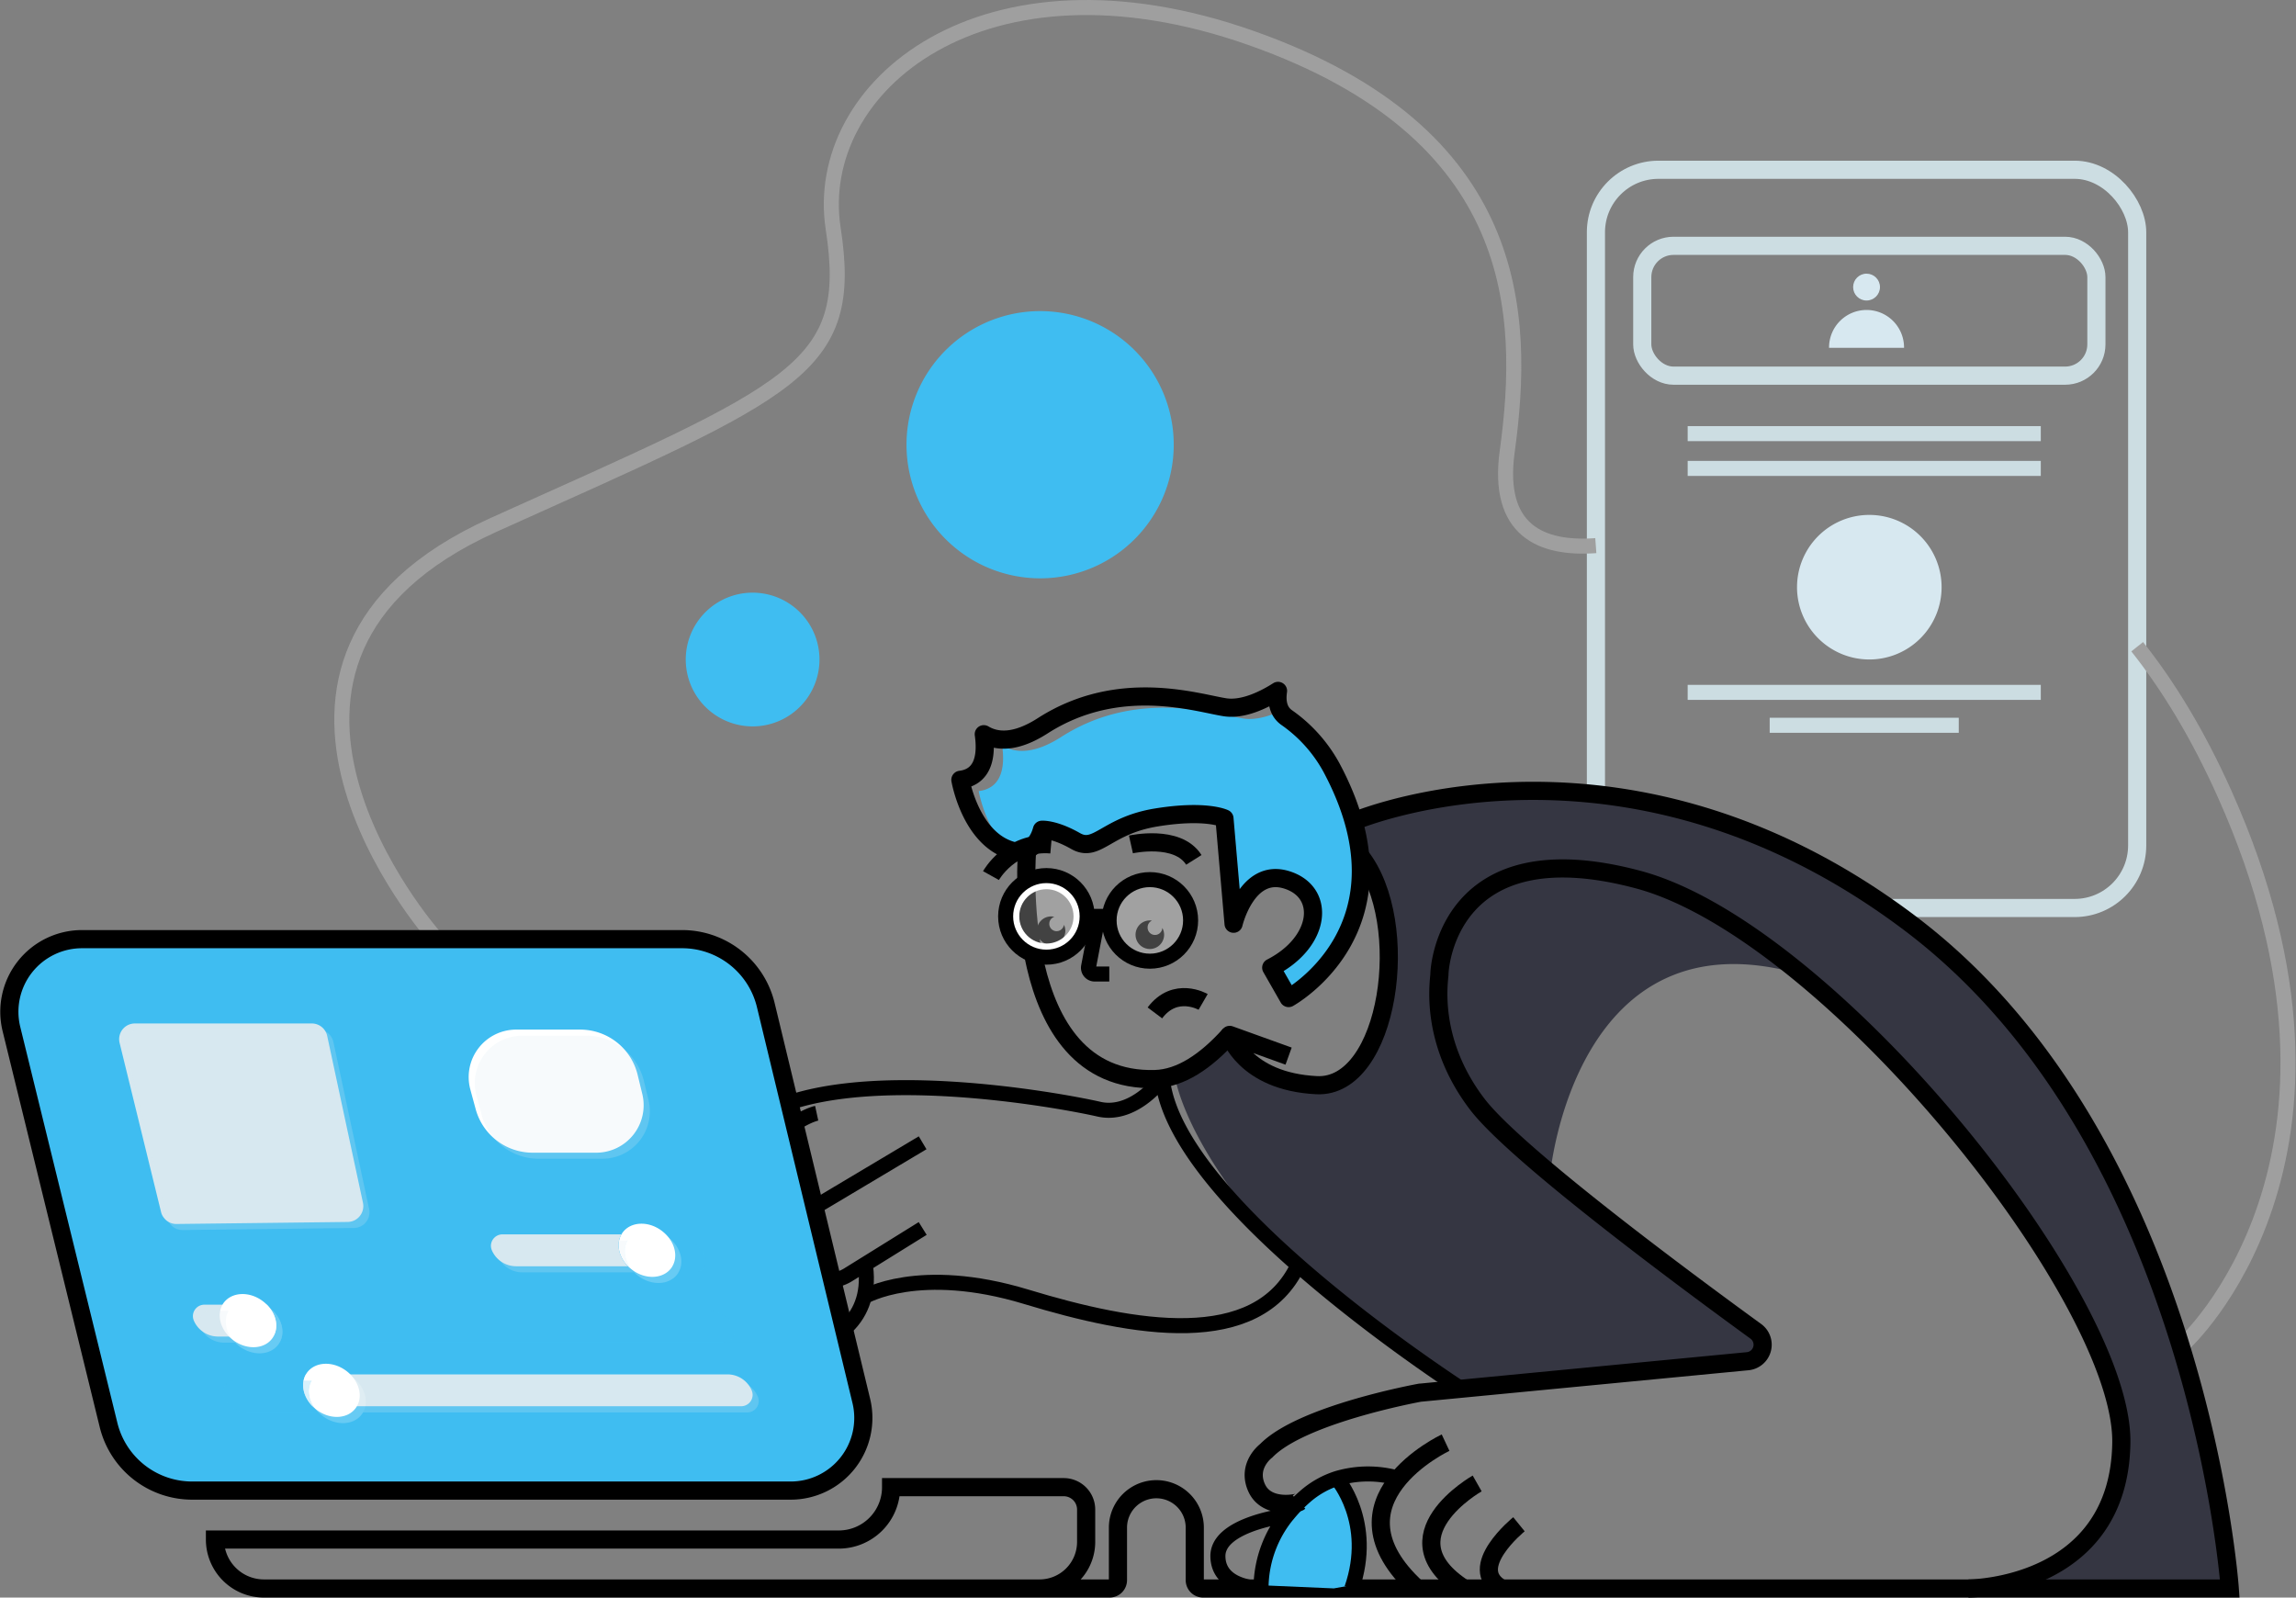 <svg xmlns="http://www.w3.org/2000/svg" width="610.822" height="425.02" viewBox="0 0 610.822 425.02">
  <rect x="0" y="0" width="610.822" height="425.02" fill="#808080" stroke="none"/>
  <g id="support_technology_error_deadline_stress_man_customer_service" data-name="support, technology, error | deadline, stress, man, customer service" transform="translate(2.491 2.002)">
    <g id="Group">
      <rect id="Rectangle" width="143.996" height="196.397" rx="16.64" transform="translate(422.083 43.163)" fill="none" stroke="#ccdde2" stroke-miterlimit="10" stroke-width="4.83"/>
      <rect id="Rectangle-2" data-name="Rectangle" width="120.818" height="34.543" rx="8.32" transform="translate(434.41 63.396)" fill="none" stroke="#ccdde2" stroke-miterlimit="10" stroke-width="4.83"/>
      <g id="Group-2" data-name="Group" transform="translate(475.585 70.803)">
        <ellipse id="Oval" cx="3.57" cy="3.572" rx="3.57" ry="3.572" transform="translate(14.926 0)" fill="#d7e8f0"/>
        <path id="Path" d="M0,9.982a9.976,9.976,0,1,1,19.951,0Z" transform="translate(8.521 9.753)" fill="#d7e8f0"/>
        <path id="Shape" d="M0,19.247A19.231,19.231,0,1,1,19.232,38.486,19.237,19.237,0,0,1,0,19.247Z" transform="translate(0 64.158)" fill="#d7e8f0"/>
      </g>
      <path id="Shape-2" data-name="Shape" d="M4.282,52.526A35.547,35.547,0,1,1,35.561,71.19,35.612,35.612,0,0,1,4.282,52.526Z" transform="translate(238.656 80.668)" fill="#3fbdf1"/>
      <path id="Shape-3" data-name="Shape" d="M5.321,30.5a17.789,17.789,0,1,1,12.474,5.107A17.815,17.815,0,0,1,5.321,30.5Z" transform="translate(179.938 155.641)" fill="#3fbdf1"/>
      <g id="Group-3" data-name="Group" transform="translate(88.446)">
        <g id="Group-4" data-name="Group" transform="translate(358.048 113.36)">
          <path id="Path-2" data-name="Path" d="M0,.49H93.943" transform="translate(0 -0.49)" fill="none" stroke="#ccdde2" stroke-miterlimit="10" stroke-width="4"/>
          <path id="Path-3" data-name="Path" d="M0,.49H93.943" transform="translate(0 8.764)" fill="none" stroke="#ccdde2" stroke-miterlimit="10" stroke-width="4"/>
          <path id="Path-4" data-name="Path" d="M0,.49H93.943" transform="translate(0 68.346)" fill="none" stroke="#ccdde2" stroke-miterlimit="10" stroke-width="4"/>
          <path id="Path-5" data-name="Path" d="M0,.49H50.3" transform="translate(21.817 77.101)" fill="none" stroke="#ccdde2" stroke-miterlimit="10" stroke-width="4"/>
        </g>
        <g id="Group-5" data-name="Group" transform="translate(0)">
          <path id="Path-6" data-name="Path" d="M0,0C8.285,10.42,16.166,23.334,23.292,39.247c43.391,96.962-10.844,146.171-10.844,146.171" transform="translate(477.64 170.05)" fill="none" stroke="#9f9f9f" stroke-miterlimit="10" stroke-width="4"/>
          <path id="Path-7" data-name="Path" d="M24.428,246.933s-64.387-73.082,15.9-109.269,96.186-41.215,90.393-78.858S170.465-17.167,242.072,8.162s73.042,73.062,67.963,109.963c-2.883,21.036,9.046,26.091,23.575,25.032" transform="translate(0 0)" fill="none" stroke="#9f9f9f" stroke-miterlimit="10" stroke-width="4"/>
        </g>
      </g>
      <path id="Shape-4" data-name="Shape" d="M219.759,212.186a44.27,44.27,0,0,0,16.381-6.707l.195-.135a43.625,43.625,0,0,0,13.276-14.653,4.074,4.074,0,0,0,.256-.519,27.691,27.691,0,0,0,3.058-11.573,3.627,3.627,0,0,0-.014-.478c.478-8.931-1.953-20.126-7.726-33.195v-.04c-5.335-12.024-13.538-25.612-24.922-40.44l-.067-.067c-9.935-12.934-18.941-23.307-26.552-31.449-1.125-1.193-2.257-2.413-3.408-3.586-.3-.323-.606-.626-.889-.93a205.523,205.523,0,0,0-20.564-18.973c-.519-.431-.8-.627-.8-.627C107.892,31.493,101.3,101.886,101.3,101.886h.047l43.782,34.037.148.108a.077.077,0,0,1,.047,0c.539.263,7.894,3.909,11.06,8.163a6.736,6.736,0,0,1,1.387,3.127,2.44,2.44,0,0,1-.168,1.2c-.821,1.8-3.987,2.885-7.456,3.559a80.41,80.41,0,0,1-10.959,1.065c-.088,0-1.145.108-2.93.283l-2.02.2c-.741.061-1.543.149-2.432.236l-1.819.175c-.283.02-.633.088-.956.088l-2.021.2a9.37,9.37,0,0,1-1.065.108c-15.418,1.537-39.242,3.97-42.731,4.644a10.843,10.843,0,0,1-5.119-.047,5.662,5.662,0,0,1-2.344-1.193l-30-21.966q-7.43-5.426-13.384-10.636a36.921,36.921,0,0,0-2.519-2.952C3.556,93.838,1.408,75.694,1.408,75.694A8.064,8.064,0,0,0,0,75.5c3.752-2.022,11.882-6.43,13.229-7.664,1.738-1.631,2.8-2.938,7.228,3.492s21.17,6.841,21.17,6.841c18.652-5.446,16.712-34.361,15.782-44.76S50.9,20.1,50.9,20.1A31.9,31.9,0,0,0,49.1,8.078c4.4-1.806,73.844-28.807,148.01,27.217,76.639,57.9,84.978,176.892,84.978,176.892Z" transform="translate(308.62 208.404)" fill="#353642"/>
      <path id="Path-8" data-name="Path" d="M84.742,75.7a23.485,23.485,0,0,1-2.3,1.5l-4.621-8.088c10.656-5.453,13.647-15.064,8.958-20.341A10.406,10.406,0,0,0,81.9,45.75c-4.715-1.429-7.982.674-10.2,3.5a24.068,24.068,0,0,0-3.907,8.182l-2.25-25.963-.175-2.022s-4.9-2.433-18.186-.263-15.728,9.51-21.433,6.255-8.938-2.993-8.938-2.993c-1.623,5.965-5.968,5.965-5.968,5.965a13.04,13.04,0,0,1-3.011-.735C1.67,32.007,0,22.173,0,22.173c6.466-.8,6.965-7.03,6.224-12.132,3.583,2.13,8.635,2.278,15.728-2.278C42.3-5.259,63.167,1.791,70.5,2.877,73.776,3.355,77.36,2.2,80.33.855a5.222,5.222,0,0,0,1.563,1.732,39.009,39.009,0,0,1,11.929,13.3c19.1,35.715-1.839,54.682-9.08,59.811Z" transform="translate(257.887 186.288)" fill="#3fbdf1"/>
      <path id="Path-9" data-name="Path" d="M211.7,212.206h7.679a12.4,12.4,0,0,0,12.387-12.395v-8.6a5.963,5.963,0,0,0-5.968-5.965H179.877a13.914,13.914,0,0,1-13.929,13.932H0a13.031,13.031,0,0,0,13.02,13.028H237.993a2.23,2.23,0,0,0,2.236-2.238V196.01a10.218,10.218,0,1,1,20.436,0v13.959a2.23,2.23,0,0,0,2.229,2.238H536.014S527.675,93.184,451.036,35.294C376.869-20.729,307.431,6.272,303.026,8.078l-.216.081" transform="translate(54.698 208.397)" fill="none" stroke="#000" stroke-miterlimit="10" stroke-width="4.83"/>
      <path id="Path-10" data-name="Path" d="M7.571,3.8A3.785,3.785,0,1,1,3.779,0a3.7,3.7,0,0,1,.869.108A1.928,1.928,0,0,0,3.3,1.955,1.961,1.961,0,0,0,5.254,3.929,2.021,2.021,0,0,0,7.207,2.238,3.77,3.77,0,0,1,7.571,3.8Z" transform="translate(273.359 241.804)"/>
      <path id="Path-11" data-name="Path" d="M7.6,3.795A3.8,3.8,0,1,1,3.8,0a2.275,2.275,0,0,1,.539.061A1.934,1.934,0,0,0,3.213,1.82,1.955,1.955,0,1,0,7.12,2a3.682,3.682,0,0,1,.478,1.8Z" transform="translate(299.608 242.869)"/>
      <path id="Path-12" data-name="Path" d="M84.5,0c-.438,2.952.108,5.54,2.277,7.077a39.009,39.009,0,0,1,11.929,13.3c22.78,42.59-11.39,61.334-11.39,61.334l-4.621-8.088c13.3-6.794,14.664-20.1,4.082-23.361s-14.1,11.68-14.1,11.68l-2.425-28s-4.9-2.433-18.186-.263-15.728,9.51-21.433,6.255-8.938-2.993-8.938-2.993c-1.623,5.965-5.968,5.965-5.968,5.965C2.991,41.283,0,23.657,0,23.657c6.46-.809,6.958-7.037,6.224-12.132,3.577,2.13,8.635,2.285,15.728-2.278C42.3-3.774,63.167,3.282,70.5,4.368,75.561,5.1,81.374,2,84.5,0Z" transform="translate(253.01 181.805)" fill="none" stroke="#000" stroke-linecap="round" stroke-linejoin="round" stroke-miterlimit="10" stroke-width="4.83"/>
      <path id="Path-13" data-name="Path" d="M16.24,2.022,21.271,0l3.772,10.184-.593,18.481-5.1.923L0,28.753S1.347,17.484,5.463,12.125A59.108,59.108,0,0,1,16.24,2.022Z" transform="translate(333.017 390.988)" fill="#3fbdf1"/>
      <g id="Group-6" data-name="Group" transform="translate(261.147 222.094)">
        <g id="Group-7" data-name="Group" transform="translate(0 0)">
          <path id="Path-14" data-name="Path" d="M0,8.361S5.153-.893,16,.07" transform="translate(0 0.485)" fill="none" stroke="#000" stroke-miterlimit="10" stroke-width="4.83"/>
          <path id="Path-15" data-name="Path" d="M0,.556S12.394-2.228,16.731,4.667" transform="translate(37.235)" fill="none" stroke="#000" stroke-miterlimit="10" stroke-width="4.83"/>
          <path id="Path-16" data-name="Path" d="M12.832,1.267S5.422-3.026,0,4.192" transform="translate(43.607 41.184)" fill="none" stroke="#000" stroke-miterlimit="10" stroke-width="4.83"/>
          <path id="Path-17" data-name="Path" d="M.236,0S-5.038,62.082,34.292,60.936c6.736-.2,13.431-4.624,19.83-11.748" transform="translate(9.383 2.038)" fill="none" stroke="#000" stroke-miterlimit="10" stroke-width="4.83"/>
        </g>
        <path id="Path-18" data-name="Path" d="M15.674,53.313,0,47.665S3.887,60.094,23.137,61.044,48.847,17.787,34.7,0" transform="translate(63.504 3.562)" fill="none" stroke="#000" stroke-linejoin="round" stroke-miterlimit="10" stroke-width="4.83"/>
        <g id="Group-8" data-name="Group" transform="translate(69.905 6.947)">
          <path id="Path-19" data-name="Path" d="M8.005,0S-6.362,11.667,3.4,17.093" transform="translate(62.549 174.47)" fill="none" stroke="#000" stroke-miterlimit="10" stroke-width="4.83"/>
          <path id="Path-20" data-name="Path" d="M12.2,0S-12.723,14.114,8.676,27.951" transform="translate(47.242 163.612)" fill="none" stroke="#000" stroke-miterlimit="10" stroke-width="4.83"/>
          <path id="Path-21" data-name="Path" d="M17.238,0S-15.841,15.5,9.647,38.8" transform="translate(33.796 152.76)" fill="none" stroke="#000" stroke-miterlimit="10" stroke-width="4.83"/>
          <path id="Path-22" data-name="Path" d="M190.14,191.562s40.131,0,40.67-38.8S152.993,16.524,102.287,2.97,49.4,26.56,49.4,28.083s-2.977,17.524,10.036,34.6c10.05,13.2,54.438,46.142,74.133,60.458a4.409,4.409,0,0,1-2.176,7.953l-87.106,8.371h-.054c-.822.148-31.564,5.823-40.926,15.462,0,0-5.247,3.889-2.533,9.861s11.053,4,11.282,3.781" transform="translate(0)" fill="none" stroke="#000" stroke-miterlimit="10" stroke-width="4.83"/>
        </g>
      </g>
      <ellipse id="Oval-2" data-name="Oval" cx="10.844" cy="10.851" rx="10.844" ry="10.851" transform="translate(292.569 232.011)" fill="#fff" opacity="0.26"/>
      <ellipse id="Oval-3" data-name="Oval" cx="10.844" cy="10.851" rx="10.844" ry="10.851" transform="translate(265.047 230.939)" fill="#fff" opacity="0.26"/>
      <g id="Group-9" data-name="Group" transform="translate(173.034 230.939)">
        <g id="Group-10" data-name="Group" transform="translate(0 1.072)">
          <path id="Path-23" data-name="Path" d="M48.113,1.177a29.135,29.135,0,0,0-16.462.04,23.942,23.942,0,0,0-8.507,4.846c-.539.472-1.058.95-1.556,1.429a40.081,40.081,0,0,0-3.038,3.336.808.808,0,0,1-.5.29C15.661,11.448-.081,13.942,0,21.9c.074,7.151,7.9,8.324,10.6,8.513a.808.808,0,0,0,.882-.8,31.024,31.024,0,0,1,6.877-18.569" transform="translate(148.484 158.11)" fill="none" stroke="#000" stroke-miterlimit="10" stroke-width="4"/>
          <path id="Path-24" data-name="Path" d="M22.363,0C24.208,14.889,12.643,21.622,0,22.619" transform="translate(32.408 103.109)" fill="none" stroke="#000" stroke-miterlimit="10" stroke-width="4"/>
          <path id="Path-25" data-name="Path" d="M14.033,68.567A26.763,26.763,0,0,1,.279,41.176C2.3,26.853,14.424,15.867,26.292,8.9c24.922-14.633,81.084-4.044,90.521-1.887,7.234,1.658,13.283-4,15.735-6.74a.815.815,0,0,1,1.414.438c5.18,30.33,65.336,71.5,79.252,80.712" transform="translate(0 54.054)" fill="none" stroke="#000" stroke-miterlimit="10" stroke-width="4"/>
          <path id="Path-26" data-name="Path" d="M35.214,22.795,15.3,35.163A10.008,10.008,0,1,1,4.883,18.07L35.194,0" transform="translate(34.732 70.015)" fill="none" stroke="#000" stroke-miterlimit="10" stroke-width="4"/>
          <ellipse id="Oval-4" data-name="Oval" cx="10.844" cy="10.851" rx="10.844" ry="10.851" transform="translate(119.535 0)" fill="none" stroke="#000" stroke-miterlimit="10" stroke-width="4"/>
        </g>
        <ellipse id="Oval-5" data-name="Oval" cx="9.221" cy="9.227" rx="9.221" ry="9.227" transform="translate(93.636 1.624)" fill="none" stroke="#fff" stroke-miterlimit="10" stroke-width="4"/>
        <g id="Group-11" data-name="Group" transform="translate(12.984 0)">
          <ellipse id="Oval-6" data-name="Oval" cx="10.844" cy="10.851" rx="10.844" ry="10.851" transform="translate(79.029)" fill="none" stroke="#000" stroke-miterlimit="10" stroke-width="4"/>
          <path id="Path-27" data-name="Path" d="M5.887.49H0" transform="translate(100.718 10.361)" fill="none" stroke="#000" stroke-miterlimit="10" stroke-width="4"/>
          <path id="Path-28" data-name="Path" d="M5.539,15.334H1.659a1.658,1.658,0,0,1-1.63-1.968L2.6,0" transform="translate(101.066 10.851)" fill="none" stroke="#000" stroke-miterlimit="10" stroke-width="4"/>
          <path id="Path-29" data-name="Path" d="M28.76,0S14.932,2.986,10.055,23.88C7.092,36.565,3.023,52.747.289,63.5a9.343,9.343,0,1,0,18.173,4.341l5.786-25.976" transform="translate(0 63.221)" fill="none" stroke="#000" stroke-miterlimit="10" stroke-width="4"/>
          <path id="Path-30" data-name="Path" d="M0,8.452s14.515-8.681,43.109,0S104.572,23.024,115.416,0" transform="translate(41.403 103.607)" fill="none" stroke="#000" stroke-miterlimit="10" stroke-width="4"/>
          <path id="Path-31" data-name="Path" d="M0,0S10.1,11.539,3.961,29.265" transform="translate(167.159 160.399)" fill="none" stroke="#000" stroke-miterlimit="10" stroke-width="4"/>
        </g>
      </g>
      <path id="Path-32" data-name="Path" d="M19.308,0H178.945a22.9,22.9,0,0,1,22.288,17.524l25.414,105.319a19.321,19.321,0,0,1-18.772,23.86H48.649a22.9,22.9,0,0,1-22.268-17.477L.556,23.927A19.321,19.321,0,0,1,19.308,0Z" transform="translate(0 247.85)" fill="#3fbdf1"/>
      <path id="Path-33" data-name="Path" d="M18.123,0H167.9a21.557,21.557,0,0,1,20.914,16.466l23.858,98.8a18.121,18.121,0,0,1-17.607,22.384H45.652a21.557,21.557,0,0,1-20.881-16.4L.522,22.444A18.121,18.121,0,0,1,18.123,0Z" transform="translate(6.999 252.379)" fill="#3fbdf1"/>
      <path id="Path-34" data-name="Path" d="M19.308,0H178.945a22.9,22.9,0,0,1,22.288,17.524l25.414,105.319a19.321,19.321,0,0,1-18.772,23.86H48.649a22.9,22.9,0,0,1-22.268-17.477L.556,23.927A19.321,19.321,0,0,1,19.308,0Z" transform="translate(0 247.85)" fill="none" stroke="#000" stroke-miterlimit="10" stroke-width="4.83"/>
      <g id="Group-12" data-name="Group" transform="translate(29.207 270.281)">
        <path id="Shape-5" data-name="Shape" d="M15.151,53.341A4.042,4.042,0,0,1,11.986,51.8a3.822,3.822,0,0,1-.849-1.692L.124,5.19A4.178,4.178,0,0,1,4.165,0h47.1A4.184,4.184,0,0,1,55.35,3.323l9.518,44.4a4.236,4.236,0,0,1-.849,3.518,4.183,4.183,0,0,1-3.2,1.564l-45.58.539Z" transform="translate(0 0)" fill="#d7e8f0"/>
        <path id="Path-35" data-name="Path" d="M7.123,12.783C9.75,11.967,11,8.483,9.918,5S5.83-.643,3.183.172-.69,4.472.394,7.95,4.5,13.6,7.123,12.783Z" transform="translate(9.746 7.727)" fill="#d7e8f0"/>
        <path id="Path-36" data-name="Path" d="M2.166,9.028H23.66a3.8,3.8,0,0,0,1.576-.3,2.171,2.171,0,0,0,.2-3.774,3.368,3.368,0,0,1-.977-.674,2.7,2.7,0,0,1-.377-.971A4.414,4.414,0,0,0,22.138,1,5.87,5.87,0,0,0,17.625.131,4.445,4.445,0,0,0,15.6,1.264c-.478.472-.573,1.105-.943,1.631-.242.344-.4.236-.727.047s-.512-.33-.781-.465a12.437,12.437,0,0,0-1.65-.735A8.819,8.819,0,0,0,7.885,1.21,5.847,5.847,0,0,0,2.813,4.7,2.857,2.857,0,0,0,.024,7.148,1.679,1.679,0,0,0,.469,8.6a2.4,2.4,0,0,0,1.7.431Z" transform="translate(26.234 10.686)" fill="#d7e8f0"/>
      </g>
      <path id="Shape-6" data-name="Shape" d="M1.853,21.137.445,15.954A12.629,12.629,0,0,1,12.636,0H29.657a15.723,15.723,0,0,1,15.29,12.024l1.239,5.1A12.628,12.628,0,0,1,33.935,32.75H17.005A15.7,15.7,0,0,1,1.853,21.137Z" transform="translate(122.196 271.912)" fill="#fff"/>
      <path id="Path-37" data-name="Path" d="M36.474,8.486H6.7A7.032,7.032,0,0,1,.269,4.28,3.17,3.17,0,0,1,0,3.06,3.086,3.086,0,0,1,3.078,0H34.736C33.247,2.521,34,6.005,36.474,8.486Z" transform="translate(128.11 326.385)" fill="#d7e8f0"/>
      <path id="Path-38" data-name="Path" d="M21.79,5.426a3.066,3.066,0,0,1-3.058,3.06H2.5C.027,6.005-.727,2.521.761,0H15.055A7.032,7.032,0,0,1,21.48,4.186a3.169,3.169,0,0,1,.31,1.24Z" transform="translate(162.085 326.385)" fill="#3fbdf1"/>
      <path id="Path-39" data-name="Path" d="M14.307,11.319a3.505,3.505,0,0,1-.29.465c-2.128,2.9-6.736,3.175-10.312.559A10.4,10.4,0,0,1,2.5,11.319C.027,8.839-.727,5.354.761,2.834a3.209,3.209,0,0,1,.29-.458C3.159-.55,7.787-.806,11.343,1.789a11,11,0,0,1,1.219,1.045c2.492,2.48,3.213,5.965,1.745,8.486Z" transform="translate(162.085 323.551)" fill="#fff"/>
      <path id="Path-40" data-name="Path" d="M122.826,5.419a3.086,3.086,0,0,1-3.078,3.06H1.724C3.233,5.945,2.479,2.474,0,0H116.13a7,7,0,0,1,6.419,4.2,3.082,3.082,0,0,1,.276,1.22Z" transform="translate(68.506 345.129)" fill="#3fbdf1"/>
      <path id="Path-41" data-name="Path" d="M21.4,8.479H6.7A7.025,7.025,0,0,1,.269,4.293,3.143,3.143,0,0,1,0,3.053,3.046,3.046,0,0,1,3.058,0H19.675c2.479,2.474,3.233,5.945,1.724,8.479Z" transform="translate(48.831 345.095)" fill="#d7e8f0"/>
      <path id="Path-42" data-name="Path" d="M14.273,11.306a2.069,2.069,0,0,1-.269.465c-2.108,2.925-6.736,3.175-10.3.58a10.914,10.914,0,0,1-1.212-1.045C.033,8.826-.721,5.362.747,2.828a2.919,2.919,0,0,1,.29-.465C3.165-.543,7.773-.812,11.349,1.8a9.762,9.762,0,0,1,1.2,1.031c2.479,2.474,3.233,5.945,1.724,8.479Z" transform="translate(55.958 342.267)" fill="#fff"/>
      <path id="Path-43" data-name="Path" d="M25.421,8.465H6.736A7.039,7.039,0,0,1,.31,4.28,3.048,3.048,0,0,1,0,3.073,3.079,3.079,0,0,1,3.071,0H23.663c-1.435,2.548-.7,6.012,1.758,8.465Z" transform="translate(55.223 363.65)" fill="#3fbdf1"/>
      <path id="Path-44" data-name="Path" d="M119.585,5.466A3.052,3.052,0,0,1,116.5,8.479H2.492C.033,6-.721,2.534.747,0H112.89a7,7,0,0,1,6.419,4.2A3.176,3.176,0,0,1,119.585,5.466Z" transform="translate(78.152 363.637)" fill="#d7e8f0"/>
      <path id="Path-45" data-name="Path" d="M14.293,11.3a2.919,2.919,0,0,1-.29.465c-2.108,2.925-6.736,3.175-10.292.58A11,11,0,0,1,2.492,11.3C.033,8.821-.721,5.356.747,2.822a3.505,3.505,0,0,1,.29-.465C3.165-.548,7.773-.8,11.349,1.791a9.29,9.29,0,0,1,1.2,1.031c2.479,2.5,3.233,5.985,1.745,8.479Z" transform="translate(78.152 360.815)" fill="#fff"/>
      <g id="Group-13" data-name="Group" transform="translate(30.847 271.912)" opacity="0.21">
        <g id="Group-14" data-name="Group" transform="translate(0 0)">
          <path id="Shape-7" data-name="Shape" d="M15.155,53.32a4.04,4.04,0,0,1-3.173-1.537,3.81,3.81,0,0,1-.842-1.692L.128,5.17a4.113,4.113,0,0,1,.74-3.546A4.163,4.163,0,0,1,4.169,0h47.1A4.17,4.17,0,0,1,55.36,3.316l9.5,44.4a4.234,4.234,0,0,1-.829,3.505,4.155,4.155,0,0,1-3.193,1.557l-45.574.546Z" transform="translate(0 0)" fill="#d7e8f0"/>
          <path id="Path-46" data-name="Path" d="M7.134,12.782c2.62-.816,3.873-4.3,2.789-7.778S5.84-.644,3.187.172s-3.873,4.3-2.8,7.785S4.547,13.625,7.134,12.782Z" transform="translate(9.726 7.721)" fill="#d7e8f0"/>
          <path id="Path-47" data-name="Path" d="M2.132,9.03H23.619a3.777,3.777,0,0,0,1.576-.3,2.164,2.164,0,0,0,.2-3.774,3.711,3.711,0,0,1-.977-.674,3.014,3.014,0,0,1-.377-.977A4.421,4.421,0,0,0,22.1,1a5.857,5.857,0,0,0-4.52-.869A4.337,4.337,0,0,0,15.6,1.266c-.485.472-.573,1.1-.943,1.631-.242.344-.4.236-.727.04s-.512-.324-.781-.465a12.4,12.4,0,0,0-1.65-.728A8.839,8.839,0,0,0,7.884,1.2,5.877,5.877,0,0,0,2.805,4.7,2.857,2.857,0,0,0,.024,7.15,1.706,1.706,0,0,0,.461,8.6a2.457,2.457,0,0,0,1.67.431Z" transform="translate(26.286 10.684)" fill="#d7e8f0"/>
          <path id="Shape-8" data-name="Shape" d="M1.847,21.123.439,15.933A12.629,12.629,0,0,1,12.631,0H29.679a15.735,15.735,0,0,1,15.3,12.031l1.24,5.1A12.635,12.635,0,0,1,33.936,32.736H17A15.7,15.7,0,0,1,1.847,21.123Z" transform="translate(92.978 1.624)" fill="#d7e8f0"/>
          <path id="Path-48" data-name="Path" d="M36.473,8.479H6.694A7.039,7.039,0,0,1,.268,4.28,3.033,3.033,0,0,1,3.077,0H34.735c-1.482,2.514-.741,6.005,1.738,8.479Z" transform="translate(98.895 56.104)" fill="#d7e8f0"/>
        </g>
        <path id="Path-49" data-name="Path" d="M21.756,5.419A3.059,3.059,0,0,1,18.7,8.479H2.506C.027,6.005-.728,2.514.761,0h14.3a7.018,7.018,0,0,1,6.426,4.186,3.136,3.136,0,0,1,.269,1.233Z" transform="translate(132.862 56.104)" fill="#3fbdf1"/>
        <path id="Path-50" data-name="Path" d="M14.307,11.316a2.508,2.508,0,0,1-.29.465c-2.128,2.9-6.736,3.175-10.312.566a10.294,10.294,0,0,1-1.2-1.031C.027,8.842-.728,5.351.761,2.837a2.979,2.979,0,0,1,.3-.465C3.166-.554,7.793-.8,11.35,1.792a10.9,10.9,0,0,1,1.219,1.045c2.459,2.48,3.213,5.945,1.738,8.479Z" transform="translate(132.862 53.267)" fill="#fff"/>
        <path id="Path-51" data-name="Path" d="M122.819,5.426a3.079,3.079,0,0,1-3.078,3.053H1.724C3.233,5.945,2.479,2.48,0,0H116.124a7.012,7.012,0,0,1,6.426,4.206,3.048,3.048,0,0,1,.269,1.22Z" transform="translate(39.289 74.807)" fill="#3fbdf1"/>
        <path id="Path-52" data-name="Path" d="M21.406,8.479H6.7A7.039,7.039,0,0,1,.269,4.3,3.291,3.291,0,0,1,0,3.06,3.059,3.059,0,0,1,3.058,0H19.682c2.479,2.48,3.233,5.945,1.724,8.479Z" transform="translate(19.607 74.807)" fill="#d7e8f0"/>
        <path id="Path-53" data-name="Path" d="M14.278,11.305A1.874,1.874,0,0,1,14,11.77c-2.108,2.925-6.736,3.181-10.292.586A10.947,10.947,0,0,1,2.49,11.305C.031,8.832-.723,5.361.752,2.826a2.508,2.508,0,0,1,.29-.465C3.17-.544,7.778-.813,11.354,1.8a10.921,10.921,0,0,1,1.2,1.024c2.479,2.48,3.233,5.945,1.724,8.479Z" transform="translate(26.736 71.981)" fill="#fff"/>
        <path id="Path-54" data-name="Path" d="M25.407,8.479H6.7A7.052,7.052,0,0,1,.269,4.3,3.2,3.2,0,0,1,0,3.08,3.093,3.093,0,0,1,3.078,0H23.669c-1.475,2.534-.721,6.005,1.738,8.479Z" transform="translate(26.013 93.376)" fill="#3fbdf1"/>
        <path id="Path-55" data-name="Path" d="M119.59,5.439a3.045,3.045,0,0,1-3.058,3.04H2.49C.031,6.005-.723,2.534.752,0H112.888a7.012,7.012,0,0,1,6.426,4.206,3.136,3.136,0,0,1,.276,1.233Z" transform="translate(48.93 93.376)" fill="#d7e8f0"/>
        <path id="Path-56" data-name="Path" d="M14.3,11.3a2.979,2.979,0,0,1-.3.465c-2.108,2.925-6.736,3.181-10.292.586A10.947,10.947,0,0,1,2.49,11.3C.031,8.824-.723,5.353.752,2.818a2.508,2.508,0,0,1,.29-.465C3.17-.552,7.778-.8,11.354,1.794a10.921,10.921,0,0,1,1.2,1.024C15.032,5.3,15.786,8.783,14.3,11.3Z" transform="translate(48.93 90.558)" fill="#fff"/>
      </g>
    </g>
  </g>
</svg>
